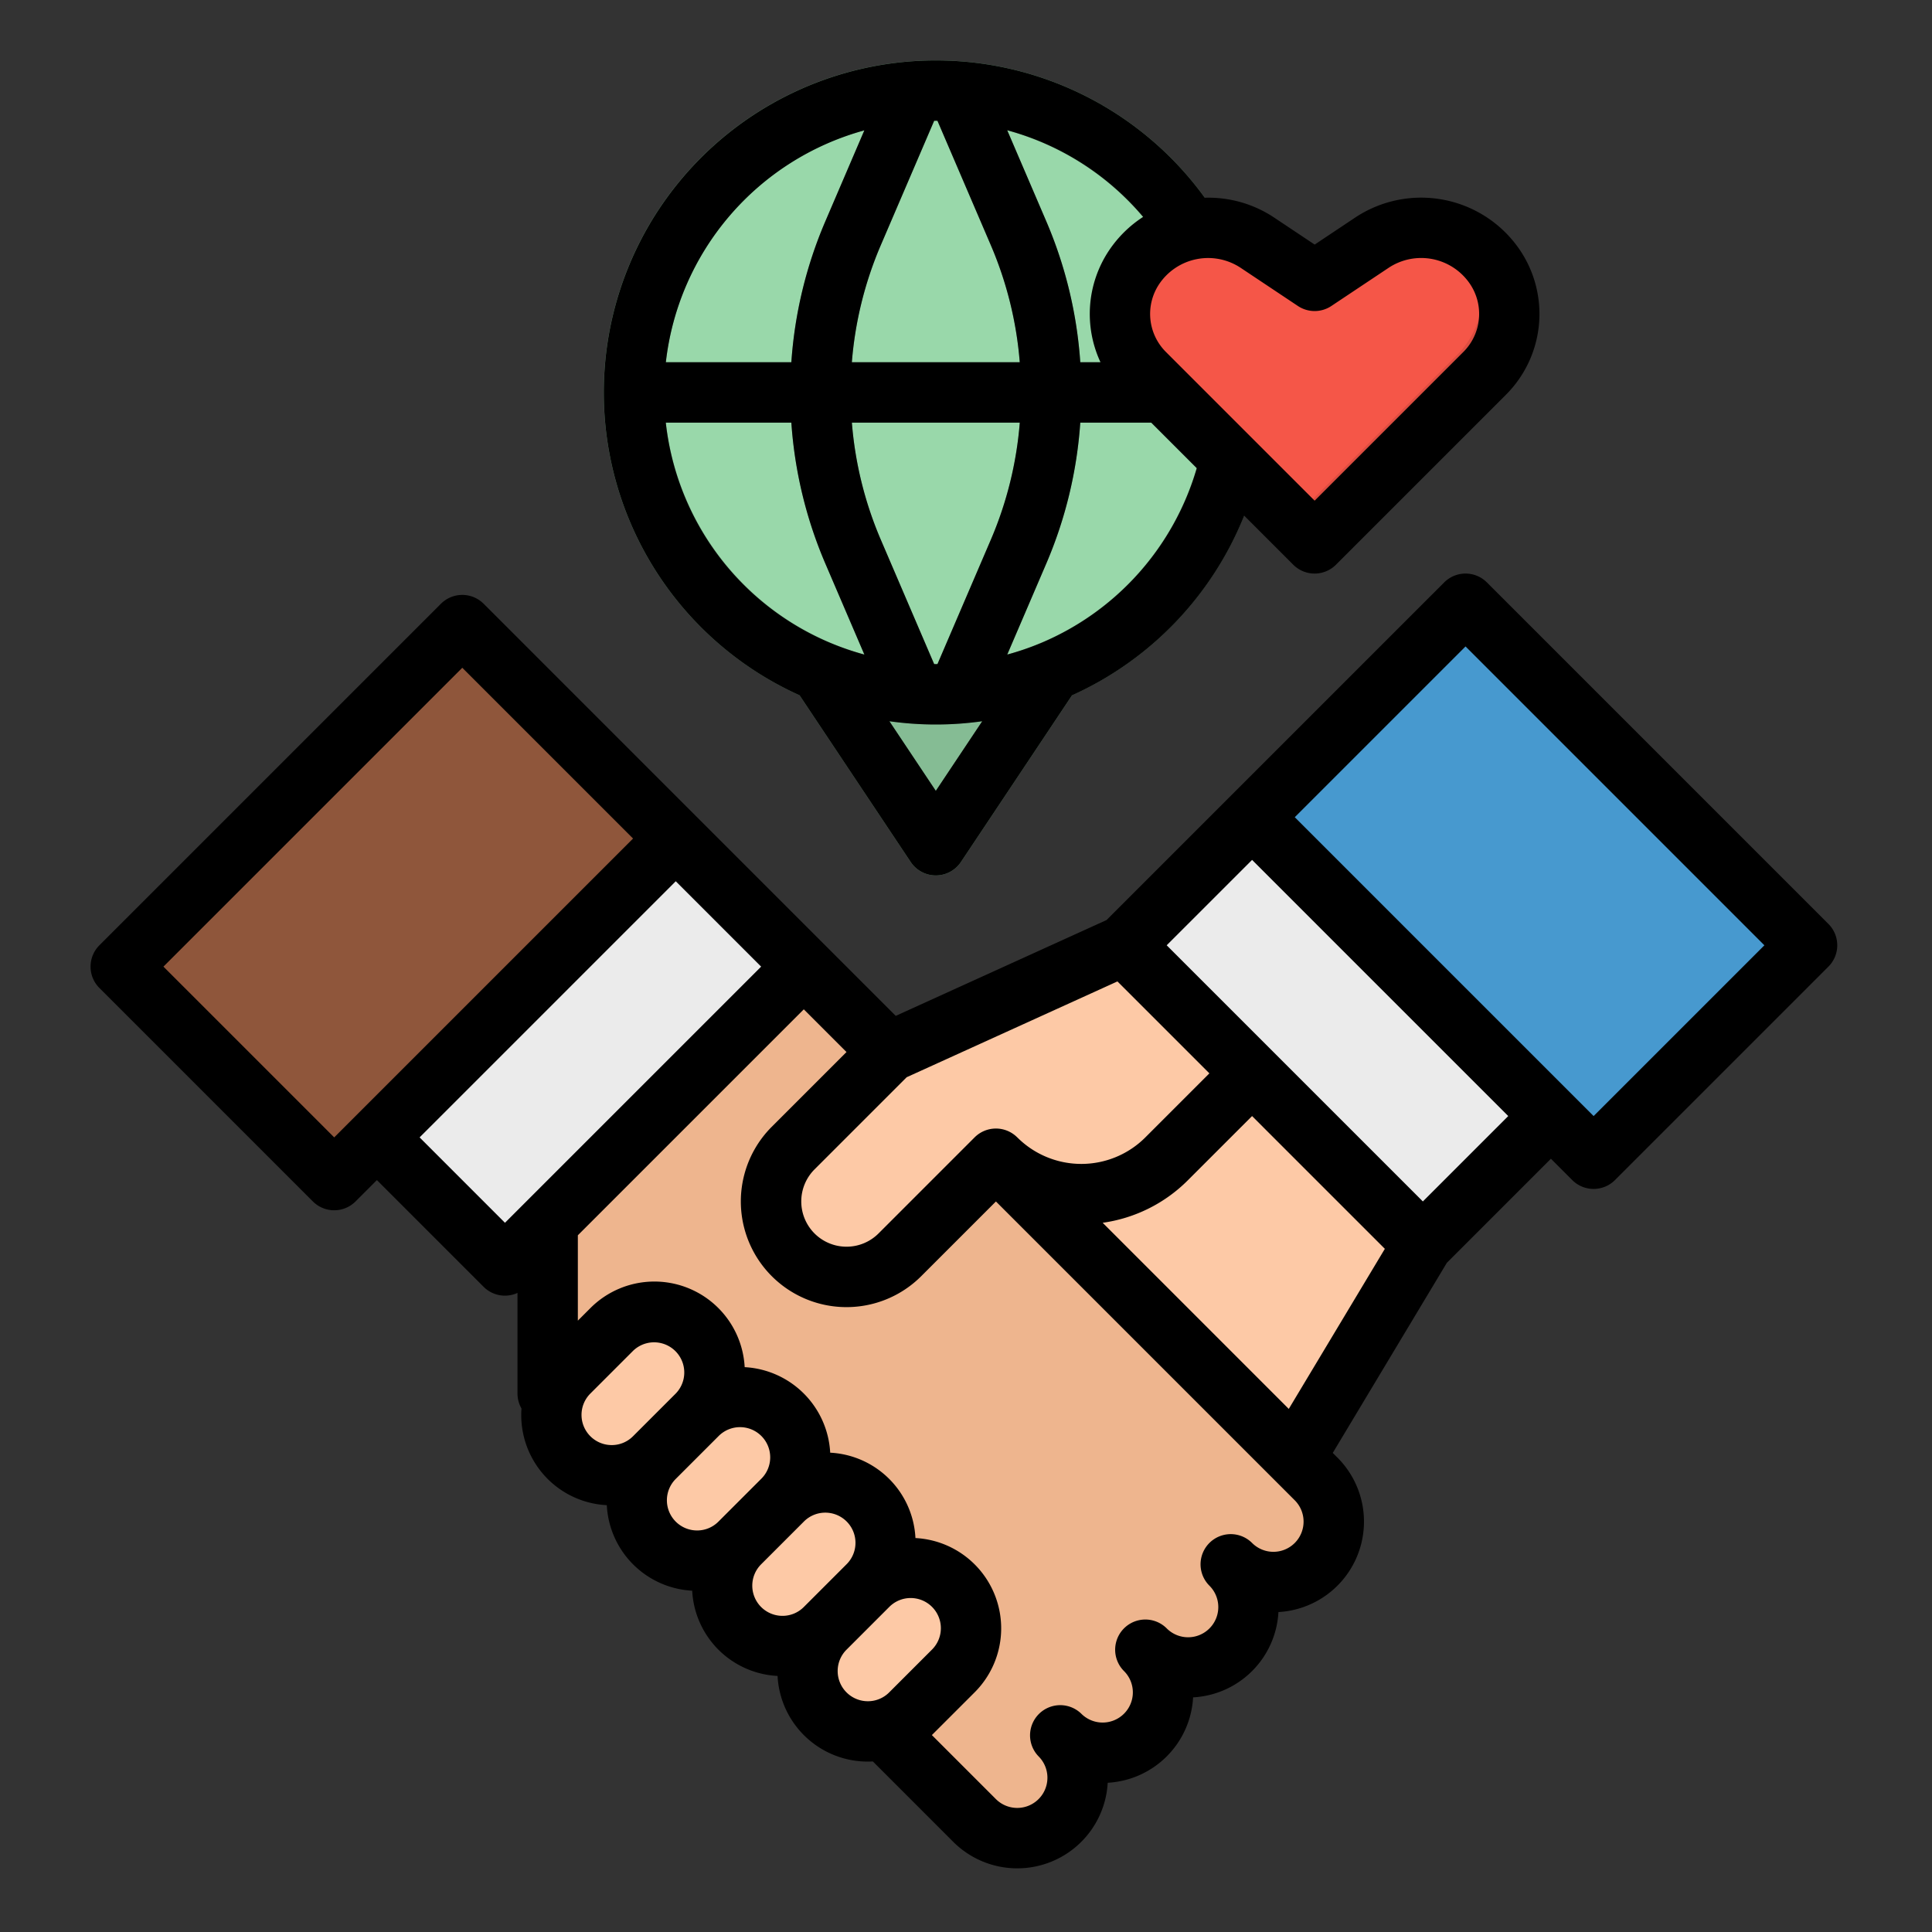 <svg height="512" viewBox="0 0 512 512" width="512" xmlns="http://www.w3.org/2000/svg"><rect x="0" y="0" width="512" height="512" fill="#333333" stroke="none"/><g id="filled_outline" data-name="filled outline"><path d="m225.752 184 22.248 33.578 22.294-33.441z" fill="#85bc94"/><circle cx="248" cy="104" fill="#99d8aa" r="80"/><path d="m235.647 278.794 62.225-28.284 79.196 79.196-33.941 56.568z" fill="#fdc9a6"/><path d="m100.451 254.794h112v48h-112z" fill="#ebebeb" transform="matrix(.707 -.707 .707 .707 -151.314 192.284)"/><path d="m41.539 199.196h128v80h-128z" fill="#8f563b" transform="matrix(.707 -.707 .707 .707 -138.225 144.686)"/><path d="m330.441 217.137h48v112h-48z" fill="#ebebeb" transform="matrix(.707 -.707 .707 .707 -89.324 330.627)"/><path d="m365.352 169.539h80v128h-80z" fill="#4799cf" transform="matrix(.707 -.707 .707 .707 -46.412 355.029)"/><path d="m336 104a88 88 0 1 0 -124.12 80.241l29.464 44.2a8 8 0 0 0 13.312 0l29.464-44.2a88.124 88.124 0 0 0 51.88-80.241zm-16.455-8h-33.26a114.611 114.611 0 0 0 -8.932-37.17l-10.418-24.285a72.165 72.165 0 0 1 52.61 61.455zm-71.107 79.989c-.147 0-.291.011-.438.011s-.292-.01-.438-.011l-14.208-33.12a98.623 98.623 0 0 1 -7.6-30.869h44.5a98.545 98.545 0 0 1 -7.6 30.863zm-22.686-79.989a98.545 98.545 0 0 1 7.6-30.863l14.209-33.126c.147 0 .291-.011.438-.011s.292.01.438.011l14.208 33.12a98.623 98.623 0 0 1 7.603 30.869zm3.313-61.456-10.419 24.292a114.563 114.563 0 0 0 -8.931 37.164h-33.26a72.167 72.167 0 0 1 52.61-61.456zm-52.61 77.456h33.26a114.611 114.611 0 0 0 8.932 37.17l10.418 24.285a72.165 72.165 0 0 1 -52.61-61.455zm71.545 97.578-12.294-18.441a88 88 0 0 0 24.588 0zm18.935-36.122 10.419-24.292a114.563 114.563 0 0 0 8.931-37.164h33.26a72.167 72.167 0 0 1 -52.61 61.456z" fill="#6b9777"/><path d="m400 83.19a22.162 22.162 0 0 1 -6.5 15.7l-45.11 45.11-6.09-6.09-39.01-39.02a22.175 22.175 0 0 1 -2.78-28 23.611 23.611 0 0 1 32.74-6.55l15.14 10.09 15.14-10.09a23.6 23.6 0 0 1 32.74 6.55 22.149 22.149 0 0 1 3.73 12.3z" fill="#dc4d41"/><path d="m392.73 78.27a22.2 22.2 0 0 1 -6.51 15.71l-43.92 43.93-39.01-39.02a22.175 22.175 0 0 1 -2.78-28 23.611 23.611 0 0 1 32.74-6.55l15.14 10.09 15.14-10.09a23.575 23.575 0 0 1 22.46-2.03 23.95 23.95 0 0 1 3.01 3.66 22.173 22.173 0 0 1 3.73 12.3z" fill="#f55648"/><path d="m213.858 336.165a20 20 0 0 1 0-28.284l25.456-25.456 62.225-28.284 33.941 33.941-22.627 22.627a32 32 0 0 1 -45.255 0l-25.456 25.456a20 20 0 0 1 -28.284 0z" fill="#f6bb92"/><path d="m235.647 278.794 62.225-28.284 33.941 33.941-22.627 22.627a32 32 0 0 1 -45.255 0z" fill="#fdc9a6"/><path d="m348.784 414.558a16 16 0 0 0 0-22.627l-11.314-11.314-124.451-124.45-67.882 67.882v45.251l101.823 101.827 11.314 11.314a16 16 0 0 0 22.628 0 16 16 0 0 0 0-22.628 16 16 0 0 0 22.627 0 16 16 0 0 0 0-22.627 16 16 0 0 0 22.627 0 16 16 0 0 0 0-22.628 16 16 0 0 0 22.628 0z" fill="#eeb58e"/><g fill="#fdc9a6"><rect height="32" rx="16" transform="matrix(.707 -.707 .707 .707 -230.745 272.049)" width="48" x="189.019" y="398.558"/><rect height="32" rx="16" transform="matrix(.707 -.707 .707 .707 -240.118 294.676)" width="48" x="211.647" y="421.186"/><rect height="32" rx="16" transform="matrix(.707 -.707 .707 .707 -212 226.794)" width="48" x="143.765" y="353.304"/><rect height="32" rx="16" transform="matrix(.707 -.707 .707 .707 -221.373 249.421)" width="48" x="166.392" y="375.931"/><path d="m147.48 371.647c-.015.162 86.649 86.649 86.649 86.649l8.245-8.278-87.394-87.673z"/><path d="m263.931 307.078-25.456 25.456a20 20 0 0 1 -28.284 0 20 20 0 0 1 0-28.284l25.456-25.456 14.078-2.922z"/></g><path d="m411.009 307.079 5.657 5.656a8 8 0 0 0 11.314 0l56.569-56.568a8 8 0 0 0 0-11.314l-90.51-90.51a8 8 0 0 0 -11.314 0l-89.483 89.482-55.862 25.391-109.213-109.216a8 8 0 0 0 -11.314 0l-90.51 90.51a8 8 0 0 0 0 11.314l56.568 56.569a8 8 0 0 0 11.315 0l5.656-5.657 28.284 28.284a7.975 7.975 0 0 0 8.974 1.614v26.666a8 8 0 0 0 1.06 3.965 23.932 23.932 0 0 0 6.937 18.666 23.872 23.872 0 0 0 15.671 6.955 23.923 23.923 0 0 0 22.63 22.665 23.878 23.878 0 0 0 6.954 15.634 23.874 23.874 0 0 0 15.67 6.955 23.931 23.931 0 0 0 23.928 22.7c.446 0 .888-.015 1.33-.039l21.292 21.299a24.006 24.006 0 0 0 40.942-15.65 23.986 23.986 0 0 0 22.631-22.631 23.944 23.944 0 0 0 22.615-22.608 24 24 0 0 0 15.633-40.939l-1.237-1.236 30.23-50.377zm-22.627-135.766 79.2 79.2-45.255 45.255-79.2-79.2zm-148.105 114.164 55.857-25.39 24.366 24.365-16.971 16.97a23.994 23.994 0 0 1 -33.856.079l-.043-.042-.2-.189a7.988 7.988 0 0 0 -11.152.148l-25.455 25.456a12 12 0 0 1 -16.969 0 12.014 12.014 0 0 1 0-16.971zm-151.709 15.945-45.255-45.255 79.2-79.2 45.254 45.254zm45.255 22.627-22.623-22.627 67.883-67.882 22.627 22.627zm28.284 58.912a8 8 0 0 1 -5.656-13.657l11.313-11.314a8 8 0 0 1 11.315 11.31l-11.315 11.313a7.949 7.949 0 0 1 -5.657 2.348zm22.628 22.627a8 8 0 0 1 -5.658-13.656l11.316-11.315a8 8 0 1 1 11.312 11.314l-11.313 11.314a7.948 7.948 0 0 1 -5.657 2.343zm22.627 22.628a8 8 0 0 1 -5.656-13.657l11.313-11.314a8 8 0 1 1 11.314 11.313l-11.314 11.314a7.949 7.949 0 0 1 -5.657 2.344zm22.628 22.627a8 8 0 0 1 -5.657-13.656l11.314-11.315a8 8 0 1 1 11.313 11.314l-11.314 11.314a7.944 7.944 0 0 1 -5.656 2.343zm113.129-41.936a7.989 7.989 0 0 1 -11.3 0 8 8 0 0 0 -11.318 11.31l.021.02a8 8 0 0 1 -11.328 11.307l-.014-.016a8 8 0 0 0 -11.3 11.33 7.98 7.98 0 0 1 -.01 11.295 8.007 8.007 0 0 1 -11.315 0 8 8 0 0 0 -11.325 11.3 8 8 0 1 1 -11.306 11.328l-16.968-16.969 11.318-11.312a23.959 23.959 0 0 0 -15.67-40.9 23.851 23.851 0 0 0 -22.592-22.623 23.995 23.995 0 0 0 -22.666-22.668 23.959 23.959 0 0 0 -40.9-15.635l-3.31 3.311v-22.622l59.88-59.88 11.316 11.317-19.8 19.8a28 28 0 1 0 39.6 39.6l19.8-19.8 79.194 79.193a8.012 8.012 0 0 1 -.007 11.314zm-1.58-35.532-49.318-49.325a39.688 39.688 0 0 0 22.621-11.315l16.97-16.969 35.188 35.184zm-32.353-122.866 22.627-22.627 67.887 67.883-22.627 22.628z"/><path d="m211.89 184.257 29.454 44.181a8 8 0 0 0 13.312 0l29.444-44.168a88.172 88.172 0 0 0 45.627-47.618l13 13.005a8 8 0 0 0 11.315 0l45.107-45.106a30.278 30.278 0 0 0 3.772-38.1 31.606 31.606 0 0 0 -43.821-8.769l-10.7 7.134-10.7-7.134a31.416 31.416 0 0 0 -18.408-5.277 88 88 0 1 0 -107.402 131.852zm36.11 25.321-12.294-18.441a88 88 0 0 0 24.588 0zm.438-33.589c-.146 0-.292.011-.438.011s-.292-.01-.438-.011l-14.208-33.12a98.623 98.623 0 0 1 -7.6-30.869h44.5a98.545 98.545 0 0 1 -7.6 30.863zm27.45-5.59-.218.087a71.379 71.379 0 0 1 -8.74 2.98l10.424-24.3a114.563 114.563 0 0 0 8.931-37.166h18.792l12.082 12.082a72.092 72.092 0 0 1 -41.271 46.318zm31.28-95.076a15.629 15.629 0 0 1 21.646-4.33l15.14 10.094a8 8 0 0 0 8.875 0l15.141-10.093a15.609 15.609 0 0 1 21.645 4.329 14.234 14.234 0 0 1 -1.773 17.913l-39.45 39.451-39.45-39.451a14.236 14.236 0 0 1 -1.774-17.913zm-4.219-17.849a31.427 31.427 0 0 0 -9.094 8.973 30.29 30.29 0 0 0 -2.212 29.553h-5.358a114.611 114.611 0 0 0 -8.932-37.17l-10.431-24.316a71.582 71.582 0 0 1 36.027 22.96zm-55.387-25.463c.147 0 .291-.011.438-.011s.291.006.436.007l14.21 33.124a98.623 98.623 0 0 1 7.602 30.869h-44.5a98.545 98.545 0 0 1 7.6-30.863zm-18.5 2.533-10.416 24.292a114.563 114.563 0 0 0 -8.931 37.164h-33.26a72.167 72.167 0 0 1 52.61-61.456zm-19.347 77.456a114.611 114.611 0 0 0 8.932 37.17l10.422 24.3a71.422 71.422 0 0 1 -8.739-2.98l-.218-.087a71.815 71.815 0 0 1 -43.671-58.403z"/></g></svg>